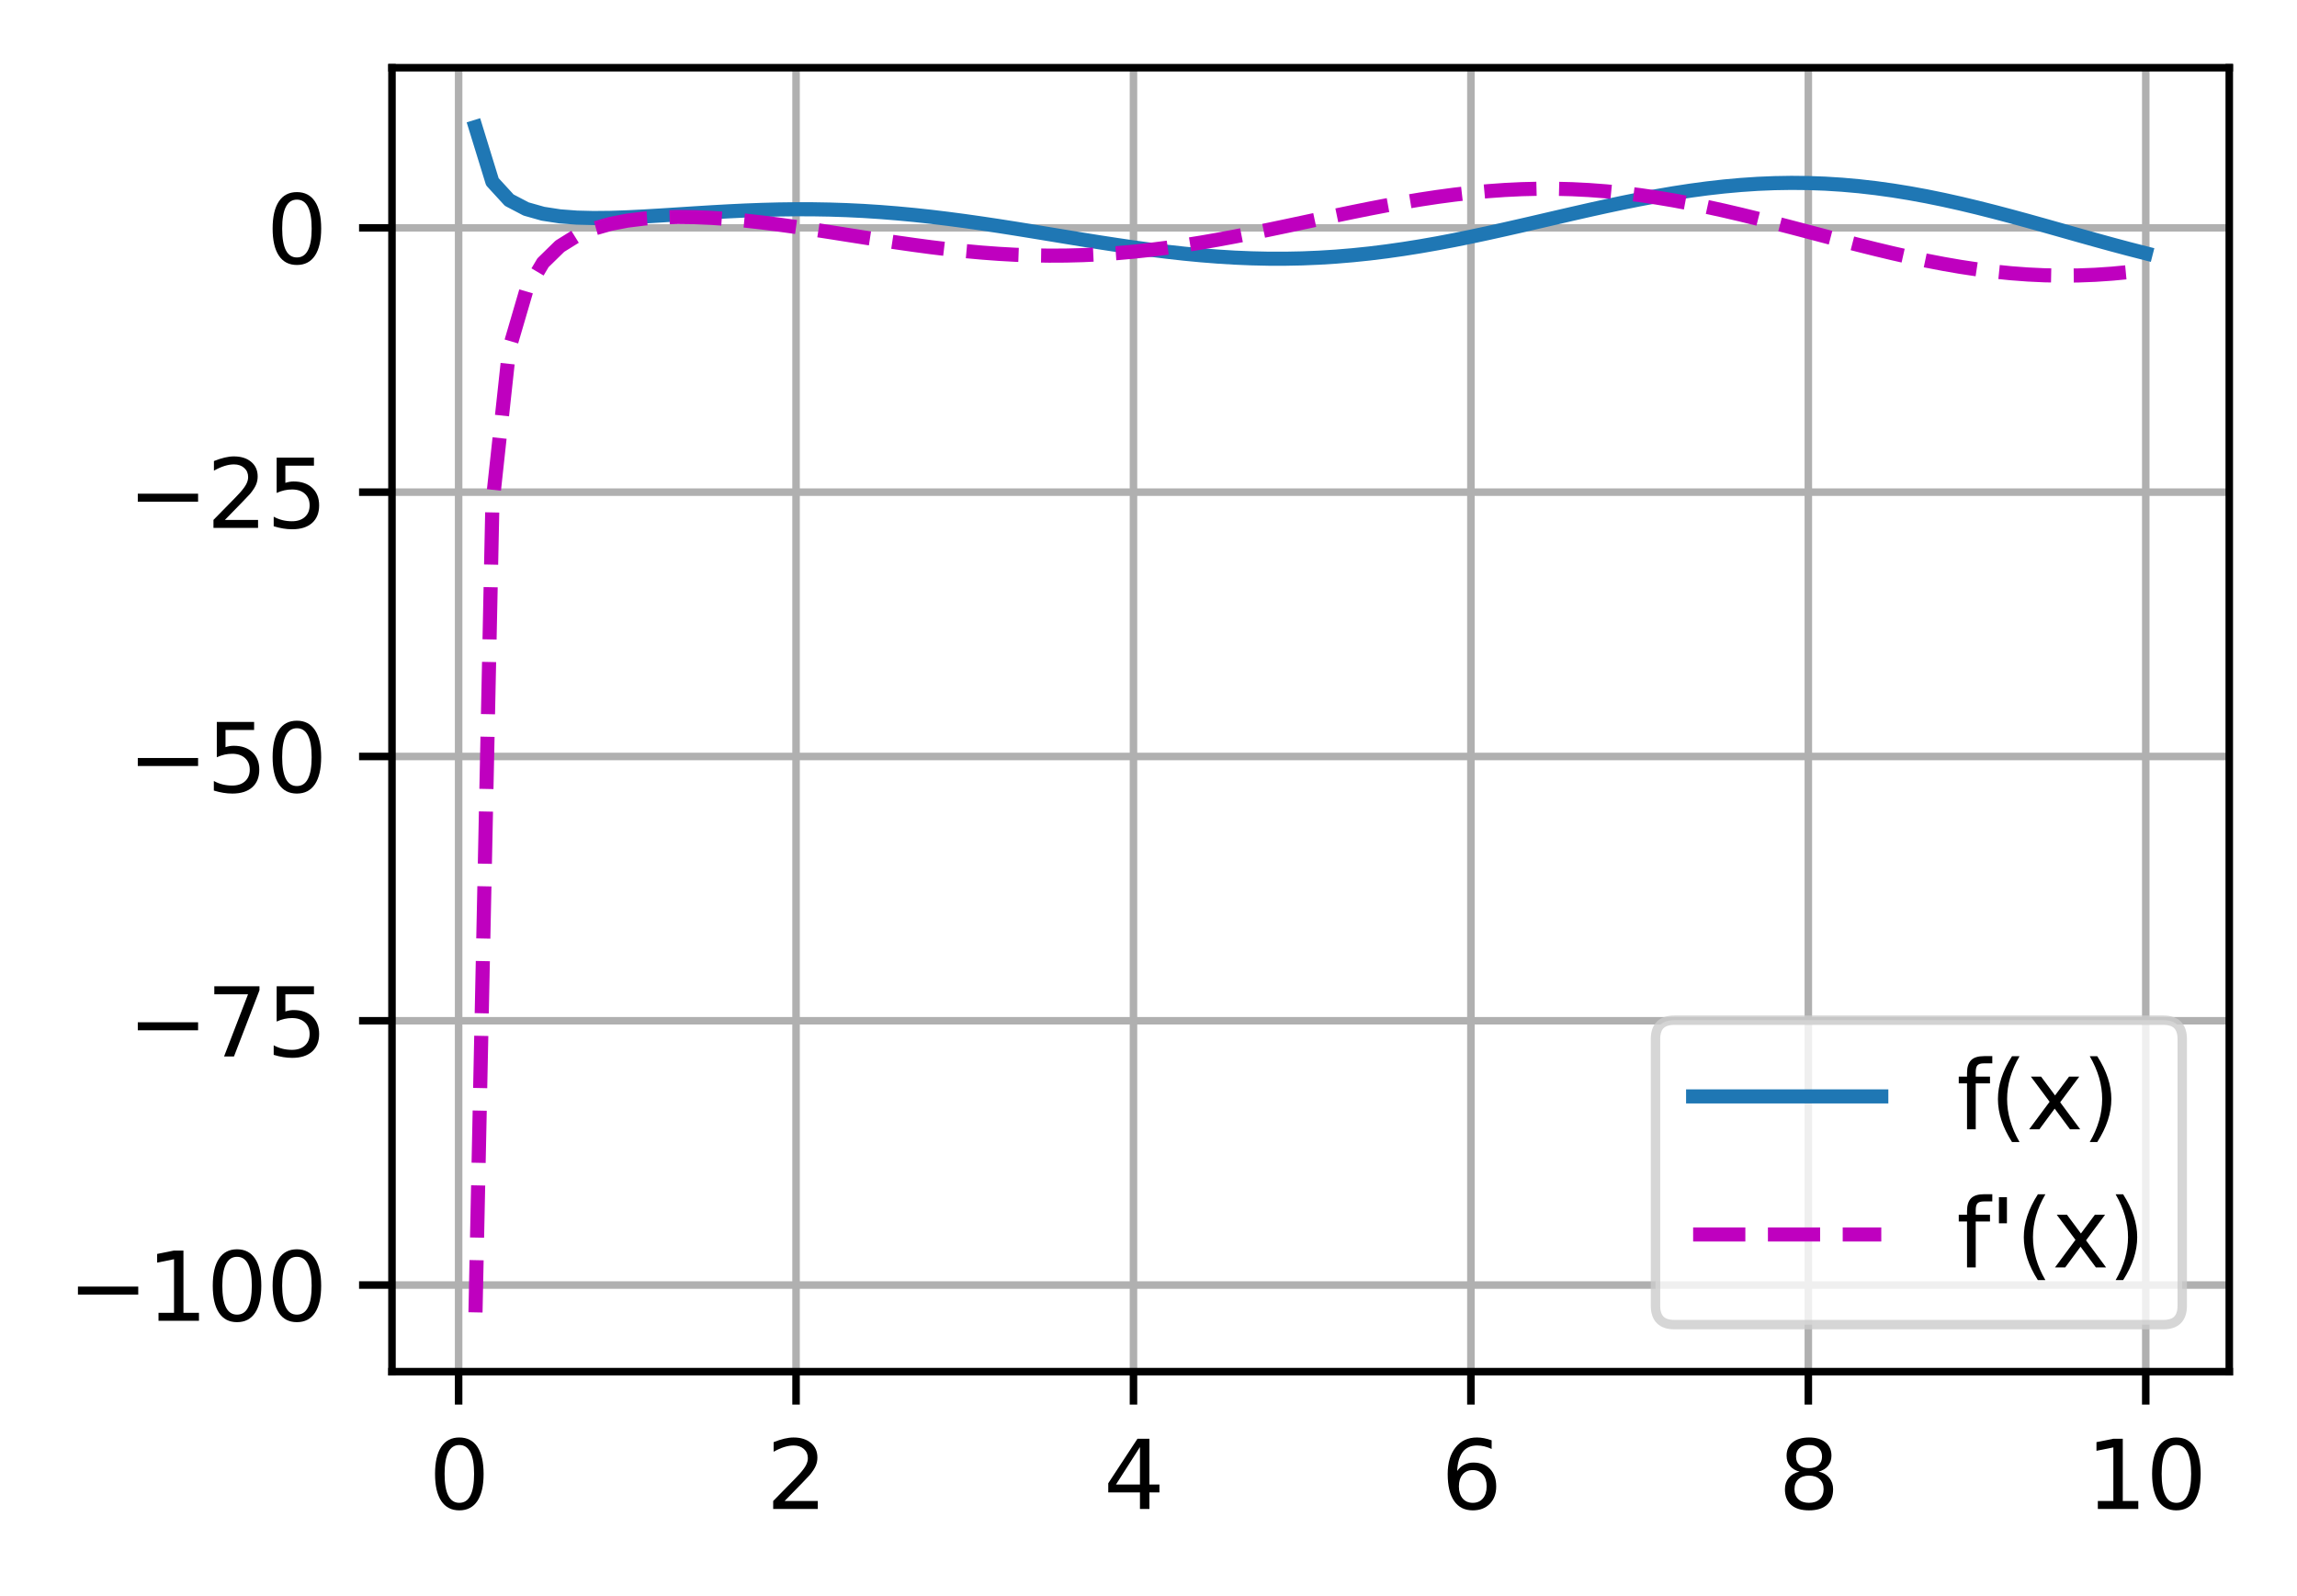 <?xml version="1.0" encoding="utf-8" standalone="no"?>
<!DOCTYPE svg PUBLIC "-//W3C//DTD SVG 1.1//EN"
  "http://www.w3.org/Graphics/SVG/1.1/DTD/svg11.dtd">
<svg xmlns:xlink="http://www.w3.org/1999/xlink" width="244.167pt" height="169.678pt" viewBox="0 0 244.167 169.678" xmlns="http://www.w3.org/2000/svg" version="1.1">
 <defs>
  <style type="text/css">*{stroke-linejoin: round; stroke-linecap: butt}</style>
 </defs>
 <g id="figure_1">
  <g id="patch_1">
   <path d="M 0 169.678 
L 244.167 169.678 
L 244.167 0 
L 0 0 
z
" style="fill: #ffffff"/>
  </g>
  <g id="axes_1">
   <g id="patch_2">
    <path d="M 41.667 145.8 
L 236.967 145.8 
L 236.967 7.2 
L 41.667 7.2 
z
" style="fill: #ffffff"/>
   </g>
   <g id="matplotlib.axis_1">
    <g id="xtick_1">
     <g id="line2d_1">
      <path d="M 48.751 145.8 
L 48.751 7.2 
" clip-path="url(#p11cd8c6d96)" style="fill: none; stroke: #b0b0b0; stroke-width: 0.8; stroke-linecap: square"/>
     </g>
     <g id="line2d_2">
      <defs>
       <path id="md7c2f92659" d="M 0 0 
L 0 3.5 
" style="stroke: #000000; stroke-width: 0.8"/>
      </defs>
      <g>
       <use xlink:href="#md7c2f92659" x="48.751" y="145.8" style="stroke: #000000; stroke-width: 0.8"/>
      </g>
     </g>
     <g id="text_1">
      <!-- 0 -->
      <g transform="translate(45.57 160.398) scale(0.1 -0.1)">
       <defs>
        <path id="DejaVuSans-30" d="M 2034 4250 
Q 1547 4250 1301 3770 
Q 1056 3291 1056 2328 
Q 1056 1369 1301 889 
Q 1547 409 2034 409 
Q 2525 409 2770 889 
Q 3016 1369 3016 2328 
Q 3016 3291 2770 3770 
Q 2525 4250 2034 4250 
z
M 2034 4750 
Q 2819 4750 3233 4129 
Q 3647 3509 3647 2328 
Q 3647 1150 3233 529 
Q 2819 -91 2034 -91 
Q 1250 -91 836 529 
Q 422 1150 422 2328 
Q 422 3509 836 4129 
Q 1250 4750 2034 4750 
z
" transform="scale(0.016)"/>
       </defs>
       <use xlink:href="#DejaVuSans-30"/>
      </g>
     </g>
    </g>
    <g id="xtick_2">
     <g id="line2d_3">
      <path d="M 84.619 145.8 
L 84.619 7.2 
" clip-path="url(#p11cd8c6d96)" style="fill: none; stroke: #b0b0b0; stroke-width: 0.8; stroke-linecap: square"/>
     </g>
     <g id="line2d_4">
      <g>
       <use xlink:href="#md7c2f92659" x="84.619" y="145.8" style="stroke: #000000; stroke-width: 0.8"/>
      </g>
     </g>
     <g id="text_2">
      <!-- 2 -->
      <g transform="translate(81.438 160.398) scale(0.1 -0.1)">
       <defs>
        <path id="DejaVuSans-32" d="M 1228 531 
L 3431 531 
L 3431 0 
L 469 0 
L 469 531 
Q 828 903 1448 1529 
Q 2069 2156 2228 2338 
Q 2531 2678 2651 2914 
Q 2772 3150 2772 3378 
Q 2772 3750 2511 3984 
Q 2250 4219 1831 4219 
Q 1534 4219 1204 4116 
Q 875 4013 500 3803 
L 500 4441 
Q 881 4594 1212 4672 
Q 1544 4750 1819 4750 
Q 2544 4750 2975 4387 
Q 3406 4025 3406 3419 
Q 3406 3131 3298 2873 
Q 3191 2616 2906 2266 
Q 2828 2175 2409 1742 
Q 1991 1309 1228 531 
z
" transform="scale(0.016)"/>
       </defs>
       <use xlink:href="#DejaVuSans-32"/>
      </g>
     </g>
    </g>
    <g id="xtick_3">
     <g id="line2d_5">
      <path d="M 120.487 145.8 
L 120.487 7.2 
" clip-path="url(#p11cd8c6d96)" style="fill: none; stroke: #b0b0b0; stroke-width: 0.8; stroke-linecap: square"/>
     </g>
     <g id="line2d_6">
      <g>
       <use xlink:href="#md7c2f92659" x="120.487" y="145.8" style="stroke: #000000; stroke-width: 0.8"/>
      </g>
     </g>
     <g id="text_3">
      <!-- 4 -->
      <g transform="translate(117.305 160.398) scale(0.1 -0.1)">
       <defs>
        <path id="DejaVuSans-34" d="M 2419 4116 
L 825 1625 
L 2419 1625 
L 2419 4116 
z
M 2253 4666 
L 3047 4666 
L 3047 1625 
L 3713 1625 
L 3713 1100 
L 3047 1100 
L 3047 0 
L 2419 0 
L 2419 1100 
L 313 1100 
L 313 1709 
L 2253 4666 
z
" transform="scale(0.016)"/>
       </defs>
       <use xlink:href="#DejaVuSans-34"/>
      </g>
     </g>
    </g>
    <g id="xtick_4">
     <g id="line2d_7">
      <path d="M 156.354 145.8 
L 156.354 7.2 
" clip-path="url(#p11cd8c6d96)" style="fill: none; stroke: #b0b0b0; stroke-width: 0.8; stroke-linecap: square"/>
     </g>
     <g id="line2d_8">
      <g>
       <use xlink:href="#md7c2f92659" x="156.354" y="145.8" style="stroke: #000000; stroke-width: 0.8"/>
      </g>
     </g>
     <g id="text_4">
      <!-- 6 -->
      <g transform="translate(153.173 160.398) scale(0.1 -0.1)">
       <defs>
        <path id="DejaVuSans-36" d="M 2113 2584 
Q 1688 2584 1439 2293 
Q 1191 2003 1191 1497 
Q 1191 994 1439 701 
Q 1688 409 2113 409 
Q 2538 409 2786 701 
Q 3034 994 3034 1497 
Q 3034 2003 2786 2293 
Q 2538 2584 2113 2584 
z
M 3366 4563 
L 3366 3988 
Q 3128 4100 2886 4159 
Q 2644 4219 2406 4219 
Q 1781 4219 1451 3797 
Q 1122 3375 1075 2522 
Q 1259 2794 1537 2939 
Q 1816 3084 2150 3084 
Q 2853 3084 3261 2657 
Q 3669 2231 3669 1497 
Q 3669 778 3244 343 
Q 2819 -91 2113 -91 
Q 1303 -91 875 529 
Q 447 1150 447 2328 
Q 447 3434 972 4092 
Q 1497 4750 2381 4750 
Q 2619 4750 2861 4703 
Q 3103 4656 3366 4563 
z
" transform="scale(0.016)"/>
       </defs>
       <use xlink:href="#DejaVuSans-36"/>
      </g>
     </g>
    </g>
    <g id="xtick_5">
     <g id="line2d_9">
      <path d="M 192.222 145.8 
L 192.222 7.2 
" clip-path="url(#p11cd8c6d96)" style="fill: none; stroke: #b0b0b0; stroke-width: 0.8; stroke-linecap: square"/>
     </g>
     <g id="line2d_10">
      <g>
       <use xlink:href="#md7c2f92659" x="192.222" y="145.8" style="stroke: #000000; stroke-width: 0.8"/>
      </g>
     </g>
     <g id="text_5">
      <!-- 8 -->
      <g transform="translate(189.041 160.398) scale(0.1 -0.1)">
       <defs>
        <path id="DejaVuSans-38" d="M 2034 2216 
Q 1584 2216 1326 1975 
Q 1069 1734 1069 1313 
Q 1069 891 1326 650 
Q 1584 409 2034 409 
Q 2484 409 2743 651 
Q 3003 894 3003 1313 
Q 3003 1734 2745 1975 
Q 2488 2216 2034 2216 
z
M 1403 2484 
Q 997 2584 770 2862 
Q 544 3141 544 3541 
Q 544 4100 942 4425 
Q 1341 4750 2034 4750 
Q 2731 4750 3128 4425 
Q 3525 4100 3525 3541 
Q 3525 3141 3298 2862 
Q 3072 2584 2669 2484 
Q 3125 2378 3379 2068 
Q 3634 1759 3634 1313 
Q 3634 634 3220 271 
Q 2806 -91 2034 -91 
Q 1263 -91 848 271 
Q 434 634 434 1313 
Q 434 1759 690 2068 
Q 947 2378 1403 2484 
z
M 1172 3481 
Q 1172 3119 1398 2916 
Q 1625 2713 2034 2713 
Q 2441 2713 2670 2916 
Q 2900 3119 2900 3481 
Q 2900 3844 2670 4047 
Q 2441 4250 2034 4250 
Q 1625 4250 1398 4047 
Q 1172 3844 1172 3481 
z
" transform="scale(0.016)"/>
       </defs>
       <use xlink:href="#DejaVuSans-38"/>
      </g>
     </g>
    </g>
    <g id="xtick_6">
     <g id="line2d_11">
      <path d="M 228.09 145.8 
L 228.09 7.2 
" clip-path="url(#p11cd8c6d96)" style="fill: none; stroke: #b0b0b0; stroke-width: 0.8; stroke-linecap: square"/>
     </g>
     <g id="line2d_12">
      <g>
       <use xlink:href="#md7c2f92659" x="228.09" y="145.8" style="stroke: #000000; stroke-width: 0.8"/>
      </g>
     </g>
     <g id="text_6">
      <!-- 10 -->
      <g transform="translate(221.727 160.398) scale(0.1 -0.1)">
       <defs>
        <path id="DejaVuSans-31" d="M 794 531 
L 1825 531 
L 1825 4091 
L 703 3866 
L 703 4441 
L 1819 4666 
L 2450 4666 
L 2450 531 
L 3481 531 
L 3481 0 
L 794 0 
L 794 531 
z
" transform="scale(0.016)"/>
       </defs>
       <use xlink:href="#DejaVuSans-31"/>
       <use xlink:href="#DejaVuSans-30" x="63.623"/>
      </g>
     </g>
    </g>
   </g>
   <g id="matplotlib.axis_2">
    <g id="ytick_1">
     <g id="line2d_13">
      <path d="M 41.667 136.595 
L 236.967 136.595 
" clip-path="url(#p11cd8c6d96)" style="fill: none; stroke: #b0b0b0; stroke-width: 0.8; stroke-linecap: square"/>
     </g>
     <g id="line2d_14">
      <defs>
       <path id="mcff7e4d18e" d="M 0 0 
L -3.5 0 
" style="stroke: #000000; stroke-width: 0.8"/>
      </defs>
      <g>
       <use xlink:href="#mcff7e4d18e" x="41.667" y="136.595" style="stroke: #000000; stroke-width: 0.8"/>
      </g>
     </g>
     <g id="text_7">
      <!-- −100 -->
      <g transform="translate(7.2 140.394) scale(0.1 -0.1)">
       <defs>
        <path id="DejaVuSans-2212" d="M 678 2272 
L 4684 2272 
L 4684 1741 
L 678 1741 
L 678 2272 
z
" transform="scale(0.016)"/>
       </defs>
       <use xlink:href="#DejaVuSans-2212"/>
       <use xlink:href="#DejaVuSans-31" x="83.789"/>
       <use xlink:href="#DejaVuSans-30" x="147.412"/>
       <use xlink:href="#DejaVuSans-30" x="211.035"/>
      </g>
     </g>
    </g>
    <g id="ytick_2">
     <g id="line2d_15">
      <path d="M 41.667 108.501 
L 236.967 108.501 
" clip-path="url(#p11cd8c6d96)" style="fill: none; stroke: #b0b0b0; stroke-width: 0.8; stroke-linecap: square"/>
     </g>
     <g id="line2d_16">
      <g>
       <use xlink:href="#mcff7e4d18e" x="41.667" y="108.501" style="stroke: #000000; stroke-width: 0.8"/>
      </g>
     </g>
     <g id="text_8">
      <!-- −75 -->
      <g transform="translate(13.562 112.3) scale(0.1 -0.1)">
       <defs>
        <path id="DejaVuSans-37" d="M 525 4666 
L 3525 4666 
L 3525 4397 
L 1831 0 
L 1172 0 
L 2766 4134 
L 525 4134 
L 525 4666 
z
" transform="scale(0.016)"/>
        <path id="DejaVuSans-35" d="M 691 4666 
L 3169 4666 
L 3169 4134 
L 1269 4134 
L 1269 2991 
Q 1406 3038 1543 3061 
Q 1681 3084 1819 3084 
Q 2600 3084 3056 2656 
Q 3513 2228 3513 1497 
Q 3513 744 3044 326 
Q 2575 -91 1722 -91 
Q 1428 -91 1123 -41 
Q 819 9 494 109 
L 494 744 
Q 775 591 1075 516 
Q 1375 441 1709 441 
Q 2250 441 2565 725 
Q 2881 1009 2881 1497 
Q 2881 1984 2565 2268 
Q 2250 2553 1709 2553 
Q 1456 2553 1204 2497 
Q 953 2441 691 2322 
L 691 4666 
z
" transform="scale(0.016)"/>
       </defs>
       <use xlink:href="#DejaVuSans-2212"/>
       <use xlink:href="#DejaVuSans-37" x="83.789"/>
       <use xlink:href="#DejaVuSans-35" x="147.412"/>
      </g>
     </g>
    </g>
    <g id="ytick_3">
     <g id="line2d_17">
      <path d="M 41.667 80.408 
L 236.967 80.408 
" clip-path="url(#p11cd8c6d96)" style="fill: none; stroke: #b0b0b0; stroke-width: 0.8; stroke-linecap: square"/>
     </g>
     <g id="line2d_18">
      <g>
       <use xlink:href="#mcff7e4d18e" x="41.667" y="80.408" style="stroke: #000000; stroke-width: 0.8"/>
      </g>
     </g>
     <g id="text_9">
      <!-- −50 -->
      <g transform="translate(13.562 84.207) scale(0.1 -0.1)">
       <use xlink:href="#DejaVuSans-2212"/>
       <use xlink:href="#DejaVuSans-35" x="83.789"/>
       <use xlink:href="#DejaVuSans-30" x="147.412"/>
      </g>
     </g>
    </g>
    <g id="ytick_4">
     <g id="line2d_19">
      <path d="M 41.667 52.314 
L 236.967 52.314 
" clip-path="url(#p11cd8c6d96)" style="fill: none; stroke: #b0b0b0; stroke-width: 0.8; stroke-linecap: square"/>
     </g>
     <g id="line2d_20">
      <g>
       <use xlink:href="#mcff7e4d18e" x="41.667" y="52.314" style="stroke: #000000; stroke-width: 0.8"/>
      </g>
     </g>
     <g id="text_10">
      <!-- −25 -->
      <g transform="translate(13.562 56.113) scale(0.1 -0.1)">
       <use xlink:href="#DejaVuSans-2212"/>
       <use xlink:href="#DejaVuSans-32" x="83.789"/>
       <use xlink:href="#DejaVuSans-35" x="147.412"/>
      </g>
     </g>
    </g>
    <g id="ytick_5">
     <g id="line2d_21">
      <path d="M 41.667 24.221 
L 236.967 24.221 
" clip-path="url(#p11cd8c6d96)" style="fill: none; stroke: #b0b0b0; stroke-width: 0.8; stroke-linecap: square"/>
     </g>
     <g id="line2d_22">
      <g>
       <use xlink:href="#mcff7e4d18e" x="41.667" y="24.221" style="stroke: #000000; stroke-width: 0.8"/>
      </g>
     </g>
     <g id="text_11">
      <!-- 0 -->
      <g transform="translate(28.305 28.02) scale(0.1 -0.1)">
       <use xlink:href="#DejaVuSans-30"/>
      </g>
     </g>
    </g>
   </g>
   <g id="line2d_23">
    <path d="M 50.544 13.5 
L 52.338 19.321 
L 54.131 21.275 
L 55.925 22.213 
L 57.718 22.72 
L 59.511 22.996 
L 61.305 23.132 
L 63.098 23.176 
L 64.892 23.158 
L 66.685 23.097 
L 68.478 23.008 
L 70.272 22.902 
L 72.065 22.788 
L 73.859 22.673 
L 75.652 22.563 
L 77.445 22.463 
L 79.239 22.377 
L 81.032 22.31 
L 82.825 22.264 
L 84.619 22.242 
L 86.412 22.246 
L 88.206 22.277 
L 89.999 22.336 
L 91.792 22.423 
L 93.586 22.539 
L 95.379 22.682 
L 97.173 22.851 
L 98.966 23.044 
L 100.759 23.261 
L 102.553 23.498 
L 104.346 23.753 
L 106.139 24.022 
L 107.933 24.303 
L 109.726 24.593 
L 111.52 24.887 
L 113.313 25.183 
L 115.106 25.475 
L 116.9 25.761 
L 118.693 26.036 
L 120.487 26.298 
L 122.28 26.542 
L 124.073 26.764 
L 125.867 26.963 
L 127.66 27.134 
L 129.454 27.275 
L 131.247 27.385 
L 133.04 27.459 
L 134.834 27.499 
L 136.627 27.501 
L 138.42 27.465 
L 140.214 27.39 
L 142.007 27.278 
L 143.801 27.128 
L 145.594 26.942 
L 147.387 26.72 
L 149.181 26.464 
L 150.974 26.178 
L 152.768 25.863 
L 154.561 25.522 
L 156.354 25.159 
L 158.148 24.777 
L 159.941 24.38 
L 161.735 23.973 
L 163.528 23.559 
L 165.321 23.143 
L 167.115 22.729 
L 168.908 22.322 
L 170.701 21.927 
L 172.495 21.547 
L 174.288 21.187 
L 176.082 20.851 
L 177.875 20.543 
L 179.668 20.267 
L 181.462 20.026 
L 183.255 19.823 
L 185.049 19.661 
L 186.842 19.541 
L 188.635 19.467 
L 190.429 19.438 
L 192.222 19.457 
L 194.016 19.522 
L 195.809 19.635 
L 197.602 19.794 
L 199.396 19.999 
L 201.189 20.248 
L 202.982 20.539 
L 204.776 20.868 
L 206.569 21.234 
L 208.363 21.633 
L 210.156 22.061 
L 211.949 22.514 
L 213.743 22.987 
L 215.536 23.476 
L 217.33 23.976 
L 219.123 24.483 
L 220.916 24.99 
L 222.71 25.493 
L 224.503 25.986 
L 226.297 26.465 
L 228.09 26.924 
" clip-path="url(#p11cd8c6d96)" style="fill: none; stroke: #1f77b4; stroke-width: 1.5; stroke-linecap: square"/>
   </g>
   <g id="line2d_24">
    <path d="M 50.544 139.5 
L 52.338 53.627 
L 54.131 37.078 
L 55.925 30.953 
L 57.718 27.928 
L 59.511 26.175 
L 61.305 25.059 
L 63.098 24.311 
L 64.892 23.799 
L 66.685 23.453 
L 68.478 23.231 
L 70.272 23.107 
L 72.065 23.062 
L 73.859 23.084 
L 75.652 23.161 
L 77.445 23.286 
L 79.239 23.452 
L 81.032 23.652 
L 82.825 23.879 
L 84.619 24.128 
L 86.412 24.394 
L 88.206 24.67 
L 89.999 24.952 
L 91.792 25.234 
L 93.586 25.512 
L 95.379 25.782 
L 97.173 26.037 
L 98.966 26.276 
L 100.759 26.492 
L 102.553 26.684 
L 104.346 26.848 
L 106.139 26.981 
L 107.933 27.081 
L 109.726 27.146 
L 111.52 27.174 
L 113.313 27.165 
L 115.106 27.118 
L 116.9 27.034 
L 118.693 26.911 
L 120.487 26.753 
L 122.28 26.559 
L 124.073 26.332 
L 125.867 26.074 
L 127.66 25.788 
L 129.454 25.477 
L 131.247 25.144 
L 133.04 24.793 
L 134.834 24.427 
L 136.627 24.052 
L 138.42 23.671 
L 140.214 23.288 
L 142.007 22.908 
L 143.801 22.536 
L 145.594 22.175 
L 147.387 21.831 
L 149.181 21.507 
L 150.974 21.207 
L 152.768 20.936 
L 154.561 20.696 
L 156.354 20.49 
L 158.148 20.322 
L 159.941 20.194 
L 161.735 20.107 
L 163.528 20.064 
L 165.321 20.065 
L 167.115 20.11 
L 168.908 20.201 
L 170.701 20.336 
L 172.495 20.515 
L 174.288 20.736 
L 176.082 20.997 
L 177.875 21.296 
L 179.668 21.63 
L 181.462 21.996 
L 183.255 22.39 
L 185.049 22.809 
L 186.842 23.248 
L 188.635 23.702 
L 190.429 24.168 
L 192.222 24.64 
L 194.016 25.114 
L 195.809 25.583 
L 197.602 26.044 
L 199.396 26.492 
L 201.189 26.921 
L 202.982 27.326 
L 204.776 27.704 
L 206.569 28.05 
L 208.363 28.36 
L 210.156 28.631 
L 211.949 28.859 
L 213.743 29.042 
L 215.536 29.177 
L 217.33 29.262 
L 219.123 29.296 
L 220.916 29.279 
L 222.71 29.21 
L 224.503 29.089 
L 226.297 28.918 
L 228.09 28.696 
" clip-path="url(#p11cd8c6d96)" style="fill: none; stroke-dasharray: 5.55,2.4; stroke-dashoffset: 0; stroke: #bf00bf; stroke-width: 1.5"/>
   </g>
   <g id="patch_3">
    <path d="M 41.667 145.8 
L 41.667 7.2 
" style="fill: none; stroke: #000000; stroke-width: 0.8; stroke-linejoin: miter; stroke-linecap: square"/>
   </g>
   <g id="patch_4">
    <path d="M 236.967 145.8 
L 236.967 7.2 
" style="fill: none; stroke: #000000; stroke-width: 0.8; stroke-linejoin: miter; stroke-linecap: square"/>
   </g>
   <g id="patch_5">
    <path d="M 41.667 145.8 
L 236.967 145.8 
" style="fill: none; stroke: #000000; stroke-width: 0.8; stroke-linejoin: miter; stroke-linecap: square"/>
   </g>
   <g id="patch_6">
    <path d="M 41.667 7.2 
L 236.967 7.2 
" style="fill: none; stroke: #000000; stroke-width: 0.8; stroke-linejoin: miter; stroke-linecap: square"/>
   </g>
   <g id="legend_1">
    <g id="patch_7">
     <path d="M 177.977 140.8 
L 229.967 140.8 
Q 231.967 140.8 231.967 138.8 
L 231.967 110.444 
Q 231.967 108.444 229.967 108.444 
L 177.977 108.444 
Q 175.977 108.444 175.977 110.444 
L 175.977 138.8 
Q 175.977 140.8 177.977 140.8 
z
" style="fill: #ffffff; opacity: 0.8; stroke: #cccccc; stroke-linejoin: miter"/>
    </g>
    <g id="line2d_25">
     <path d="M 179.977 116.542 
L 189.977 116.542 
L 199.977 116.542 
" style="fill: none; stroke: #1f77b4; stroke-width: 1.5; stroke-linecap: square"/>
    </g>
    <g id="text_12">
     <!-- f(x) -->
     <g transform="translate(207.977 120.042) scale(0.1 -0.1)">
      <defs>
       <path id="DejaVuSans-66" d="M 2375 4863 
L 2375 4384 
L 1825 4384 
Q 1516 4384 1395 4259 
Q 1275 4134 1275 3809 
L 1275 3500 
L 2222 3500 
L 2222 3053 
L 1275 3053 
L 1275 0 
L 697 0 
L 697 3053 
L 147 3053 
L 147 3500 
L 697 3500 
L 697 3744 
Q 697 4328 969 4595 
Q 1241 4863 1831 4863 
L 2375 4863 
z
" transform="scale(0.016)"/>
       <path id="DejaVuSans-28" d="M 1984 4856 
Q 1566 4138 1362 3434 
Q 1159 2731 1159 2009 
Q 1159 1288 1364 580 
Q 1569 -128 1984 -844 
L 1484 -844 
Q 1016 -109 783 600 
Q 550 1309 550 2009 
Q 550 2706 781 3412 
Q 1013 4119 1484 4856 
L 1984 4856 
z
" transform="scale(0.016)"/>
       <path id="DejaVuSans-78" d="M 3513 3500 
L 2247 1797 
L 3578 0 
L 2900 0 
L 1881 1375 
L 863 0 
L 184 0 
L 1544 1831 
L 300 3500 
L 978 3500 
L 1906 2253 
L 2834 3500 
L 3513 3500 
z
" transform="scale(0.016)"/>
       <path id="DejaVuSans-29" d="M 513 4856 
L 1013 4856 
Q 1481 4119 1714 3412 
Q 1947 2706 1947 2009 
Q 1947 1309 1714 600 
Q 1481 -109 1013 -844 
L 513 -844 
Q 928 -128 1133 580 
Q 1338 1288 1338 2009 
Q 1338 2731 1133 3434 
Q 928 4138 513 4856 
z
" transform="scale(0.016)"/>
      </defs>
      <use xlink:href="#DejaVuSans-66"/>
      <use xlink:href="#DejaVuSans-28" x="35.205"/>
      <use xlink:href="#DejaVuSans-78" x="74.219"/>
      <use xlink:href="#DejaVuSans-29" x="133.398"/>
     </g>
    </g>
    <g id="line2d_26">
     <path d="M 179.977 131.22 
L 189.977 131.22 
L 199.977 131.22 
" style="fill: none; stroke-dasharray: 5.55,2.4; stroke-dashoffset: 0; stroke: #bf00bf; stroke-width: 1.5"/>
    </g>
    <g id="text_13">
     <!-- f'(x) -->
     <g transform="translate(207.977 134.72) scale(0.1 -0.1)">
      <defs>
       <path id="DejaVuSans-27" d="M 1147 4666 
L 1147 2931 
L 616 2931 
L 616 4666 
L 1147 4666 
z
" transform="scale(0.016)"/>
      </defs>
      <use xlink:href="#DejaVuSans-66"/>
      <use xlink:href="#DejaVuSans-27" x="35.205"/>
      <use xlink:href="#DejaVuSans-28" x="62.695"/>
      <use xlink:href="#DejaVuSans-78" x="101.709"/>
      <use xlink:href="#DejaVuSans-29" x="160.889"/>
     </g>
    </g>
   </g>
  </g>
 </g>
 <defs>
  <clipPath id="p11cd8c6d96">
   <rect x="41.667" y="7.2" width="195.3" height="138.6"/>
  </clipPath>
 </defs>
</svg>
